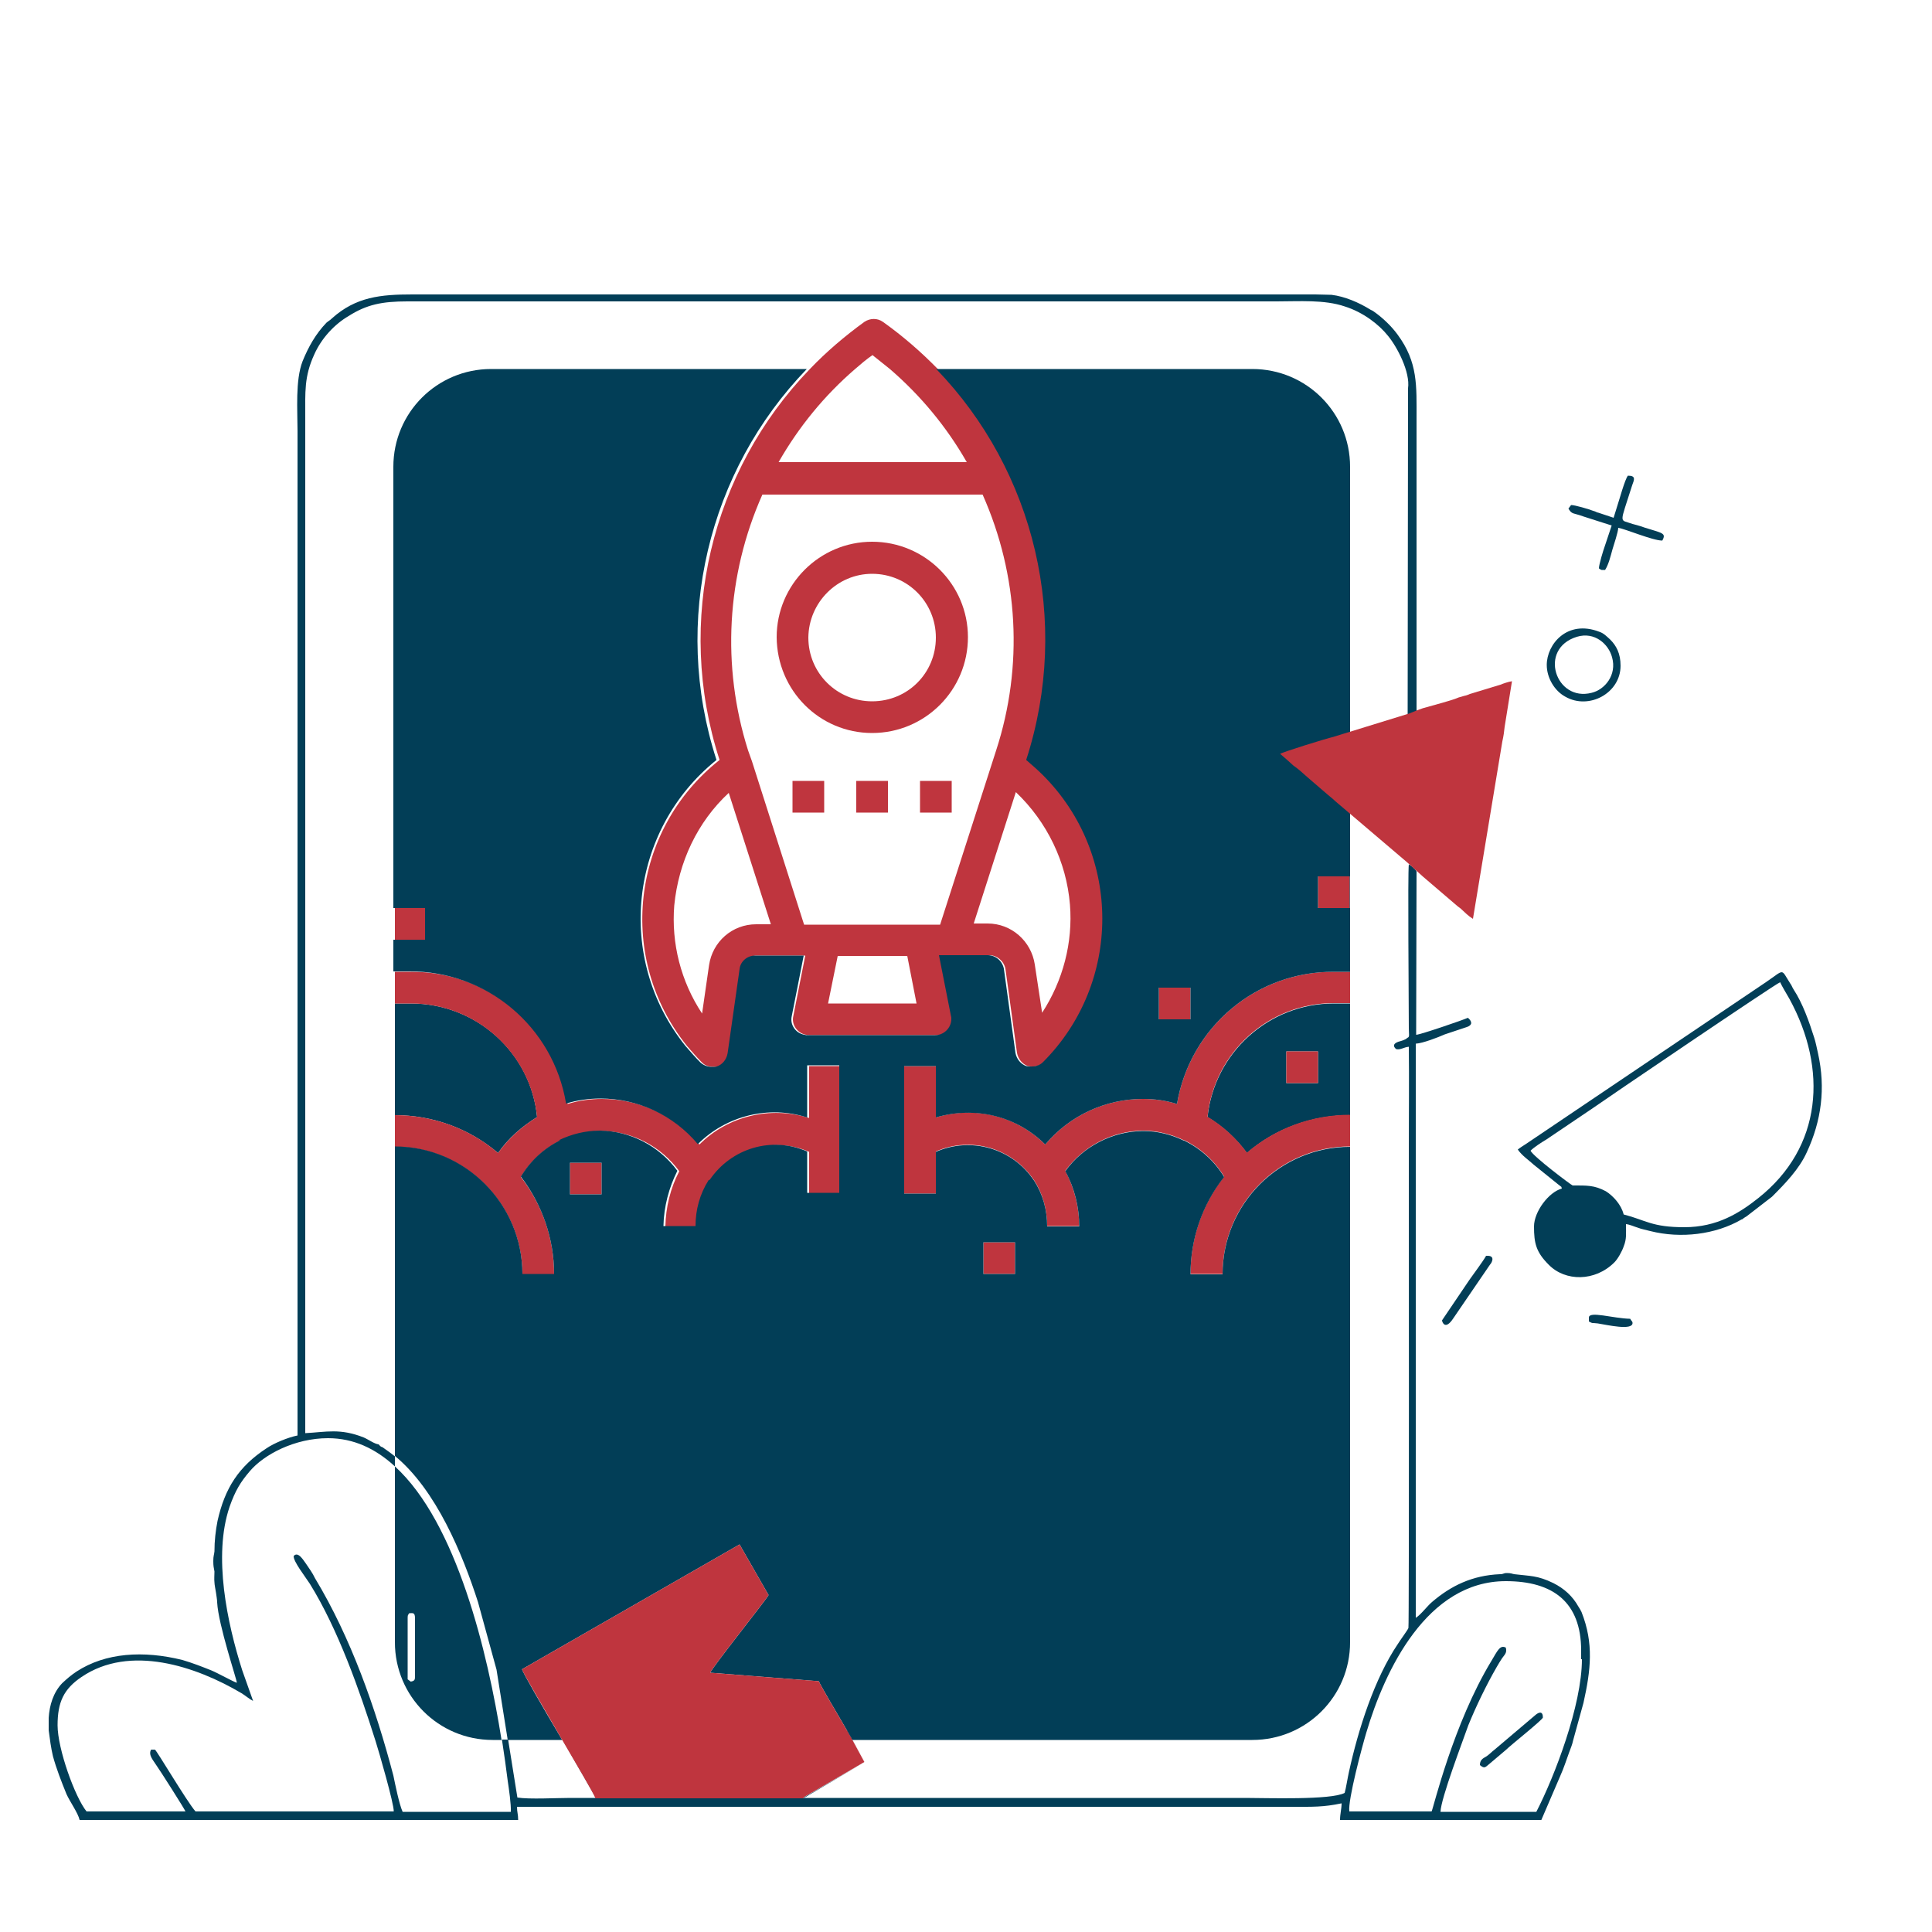 <?xml version="1.0" encoding="utf-8"?>
<!-- Generator: Adobe Illustrator 24.0.1, SVG Export Plug-In . SVG Version: 6.00 Build 0)  -->
<svg version="1.1" id="Layer_1" xmlns="http://www.w3.org/2000/svg" xmlns:xlink="http://www.w3.org/1999/xlink" x="0px" y="0px"
	 viewBox="0 0 500 500" style="enable-background:new 0 0 500 500;" xml:space="preserve">
<style type="text/css">
	.st0{fill-rule:evenodd;clip-rule:evenodd;fill:#023E57;}
	.st1{fill:none;}
	.st2{fill:#023E57;}
	.st3{fill:#BF353E;}
</style>
<path class="st0" d="M396.1,297.8c0.9-0.9,2.9-2.2,4.1-2.9l12-8.1c2.5-1.8,47.3-32.2,48.5-32.6c0.5,1.1,1.6,2.9,2.4,4.3
	c9.9,18.1,8.6,38.4-8.1,51.6c-4.8,3.8-10.6,7.5-19.1,7.5c-8.4,0-9.9-1.8-15.7-3.3c-0.6-2.5-2.7-4.8-4.6-6c-3-1.6-4.9-1.5-8.6-1.5
	C406.5,306.6,396.8,299.3,396.1,297.8z M392.8,297.5c1.1,1.6,2.8,2.7,4.1,3.9l6.7,5.4c0.6,0.5,0.4,0.1,0.6,0.8
	c-3.4,0.9-7.2,6-7.2,9.8c0,4.3,0.5,6.6,3.8,9.9c4.3,4.4,12,4.4,17-0.6c0.9-0.9,2-2.9,2.4-4.1c0.8-2,0.6-3.2,0.6-5.8
	c1,0.1,2,0.6,3,0.9c1,0.4,2.2,0.6,3.3,0.9c7.9,2,16.9,0.9,23.6-3c0.4-0.1,0.3-0.1,0.5-0.3c0.4-0.3,0.5-0.3,0.8-0.5l6.6-5.1
	c3.4-3.4,7-7.1,9-11.5c3.8-8.2,4.9-16.6,2.9-25.6c-0.3-1.3-0.6-2.9-1-4.1c-1.3-4.1-3-8.9-5.3-12.4c-0.4-0.6-0.5-1.1-0.9-1.6
	c-2.5-3.9-1.3-3.7-6.3-0.3L395,296C394.4,296.4,393.4,297,392.8,297.5z"/>
<path class="st0" d="M408.1,164.8c4.6-1.4,8.2,1.9,9.1,5.3c1.3,4.6-1.9,8.4-5.3,9.2C402.6,181.7,398,167.9,408.1,164.8z
	 M400.3,172.1c0,3.3,2,6.7,4.8,8.2c6.1,3.5,14.3-0.9,14.3-8c0-3.2-1.1-5.2-2.7-6.8c-0.9-0.8-1.6-1.6-2.8-2
	C405.6,160.3,400.3,166.7,400.3,172.1z"/>
<path class="st0" d="M417.6,134l-3.9-1.3c-0.6-0.1-0.6-0.3-1.4-0.5c-1-0.4-4.7-1.5-5.7-1.5l-0.6,0.8l-0.1,0.1c0.9,1.6,1.3,1.1,3.7,2
	l7.5,2.4l-1.8,5.4c-0.4,1.1-1.5,4.7-1.5,5.7c0.8,0.5,0.3,0.4,1.6,0.4c0.9-1.4,1.4-3.5,1.9-5.3c0.3-1,1.5-4.6,1.5-5.6
	c1.9,0.3,8.9,3.3,11.4,3.3c1.1-2,0-1.9-4.7-3.4c-1-0.4-2-0.6-3-0.9c-3.5-1.3-3.4,0.5-0.1-10c0.5-1.4,1.1-2.5-1.1-2.5
	c-0.8,1-2.2,6.2-2.8,8L417.6,134z"/>
<path class="st0" d="M373.2,341.7c0,0.4,0.8,2.7,2.9-0.5l9.5-13.9c0.5-0.5,1.4-2.3-0.6-2.3h-0.4c-0.9,1.6-3.2,4.6-4.3,6.2
	L373.2,341.7z"/>
<path class="st0" d="M383,456.8c1.3,1.1,1.4,0.5,2.8-0.6l3.9-3.3c1.3-1.3,9.4-7.7,9.6-8.4c0-1.8-1.1-1.4-2-0.6l-10.5,8.9
	c-0.8,0.6-1.4,1.3-2.2,1.8C383.7,455.1,383,455.5,383,456.8z"/>
<path class="st0" d="M411.2,341v1c1.1,0.6,0.8,0.3,2.3,0.5c2.5,0.4,9,1.9,9-0.1c0-0.5-0.4-0.6-0.6-1.1
	C417.4,341.2,411.2,339.2,411.2,341z"/>
<path class="st1" d="M221.3,95.5h8.9c-1.5-1.3-2.9-2.5-4.5-3.6C224.2,93,222.7,94.3,221.3,95.5z"/>
<path class="st2" d="M139,289.1c-1.6-16.7-15.8-29.4-32.6-29.4h-4.2v28.9c9.7,0,19.2,3.4,26.7,9.8
	C131.5,294.6,135.1,291.5,139,289.1z"/>
<path class="st2" d="M312.5,289.1c4,2.4,7.4,5.5,10.2,9.3c7.4-6.4,16.9-9.8,26.7-9.8v-28.9h-4.2
	C328.4,259.7,314.3,272.4,312.5,289.1z M341.1,280.3h-8.2v-8.2h8.2V280.3z"/>
<g>
	<path class="st3" d="M225.7,189.7c13.7,0,24.8-11.1,24.8-24.8c0-13.6-11.1-24.7-24.8-24.7c-13.6,0-24.7,11.1-24.7,24.7
		C201.1,178.7,212.1,189.7,225.7,189.7z M225.7,148.5c9.2,0,16.5,7.4,16.5,16.5c0,9.2-7.3,16.5-16.5,16.5c-9.1,0-16.5-7.3-16.5-16.5
		C209.3,155.9,216.7,148.5,225.7,148.5z"/>
	<path class="st3" d="M177.8,270.7c1.3,1.5,2.5,2.9,3.9,4.3c0.8,0.8,1.8,1.1,2.9,1.1c0.4,0,0.9,0,1.3-0.1c1.5-0.5,2.5-1.8,2.8-3.4
		l3.1-21.8c0.3-2,2-3.5,4-3.5h12.6l-3.1,15.7c-0.5,2.1,1,4.4,3.3,4.8c0.3,0.1,0.5,0.1,0.8,0.1h33c2.3,0,4.2-1.9,4.2-4.2
		c0-0.3,0-0.5-0.1-0.8l-3.1-15.7h12.6c2,0,3.8,1.5,4.2,3.5l3,21.8c0.3,1.6,1.4,2.9,2.8,3.4c0.5,0.1,0.9,0.1,1.4,0.1
		c1,0,2.1-0.4,2.9-1.1c20.5-20.5,20.5-53.8,0-74.3c-1.4-1.4-2.8-2.6-4.3-3.9v-0.1c11.6-35.9,2.2-74.7-23.3-101.1
		c-4.3-4.4-9-8.5-14.2-12.2c-1.4-1-3.3-1-4.8,0c-5.1,3.7-9.9,7.8-14.1,12.2c-25.5,26.4-35,65.2-23.4,101.1v0.1
		C163.2,214.9,159.6,248.1,177.8,270.7z M214.3,259.7l2.5-12.3h18l2.4,12.3H214.3z M276.9,234.1c0.8,9.8-1.8,19.7-7.2,28l-1.9-12.5
		c-0.9-6-6-10.6-12.2-10.6H252l10.9-34C271,212.7,276,223.1,276.9,234.1z M221.3,95.5c1.5-1.3,2.9-2.5,4.5-3.6
		c1.5,1.2,3,2.4,4.5,3.6c8,6.9,14.7,15,19.9,24.1h-48.7C206.7,110.5,213.3,102.4,221.3,95.5z M197.3,128h57
		c9.3,20.9,10.6,44.4,3.5,66.2l-0.9,2.8l-13.6,42.3h-35.2l-13.5-42.3l-1-2.8C186.7,172.4,188,148.9,197.3,128z M188.6,205.2l10.9,34
		h-3.8c-6.2,0-11.3,4.5-12.2,10.6l-1.8,12.5c-5.5-8.3-8-18.2-7.2-28C175.6,223.1,180.5,212.7,188.6,205.2z"/>
	<path class="st3" d="M209.3,289.3c-9.9-3.1-20.9-0.5-28.3,6.9c-6.3-7.5-15.5-11.8-25.2-11.8c-3,0-6,0.4-8.9,1.3
		c-3.3-19.9-20.5-34.3-40.5-34.2h-4.2v8.2h4.2c16.7,0,30.9,12.7,32.6,29.4c-3.9,2.4-7.4,5.5-10.1,9.3c-7.4-6.4-17-9.8-26.7-9.8v8.2
		c18.1,0,33,14.8,33,33h8.2c0-9.1-3-18-8.6-25.2c2.4-4,5.9-7.3,10.2-9.4h0.1c3.3-1.6,6.9-2.5,10.7-2.5c7.9,0.1,15.3,4,20,10.4
		c-2.3,4.4-3.5,9.3-3.6,14.3h8.3c0-4.3,1.1-8.3,3.4-11.9c0.1,0,0.1-0.1,0.3-0.1c5.5-8.2,16.1-11.3,25.2-7.3v10.8h8.3v-33h-8.3V289.3
		z"/>
	<path class="st3" d="M349.4,259.7v-8.2h-4.2c-20.1-0.1-37.2,14.3-40.6,34.2c-2.9-0.9-5.8-1.3-8.8-1.3c-9.7,0-19,4.3-25.3,11.8
		c-7.4-7.4-18.2-10.1-28.3-7v-13.3H234v33h8.2V298c9.1-4,19.7-0.9,25.3,7.3l0.1,0.1c2.3,3.6,3.4,7.7,3.4,11.9h8.3
		c0-5-1.3-9.9-3.6-14.3c4.7-6.4,12.1-10.3,20.1-10.4c3.6,0,7.3,0.9,10.6,2.5c0.1,0,0.1,0,0.1,0c4.3,2.1,7.9,5.4,10.3,9.4
		c-5.7,7.2-8.7,16.1-8.7,25.2h8.3c0-18.1,14.7-33,33-33v-8.2c-9.8,0-19.2,3.4-26.7,9.8c-2.8-3.8-6.2-6.9-10.2-9.3
		c1.8-16.7,15.8-29.4,32.7-29.4H349.4z"/>
	<rect x="205.1" y="202.1" class="st3" width="8.2" height="8.2"/>
	<rect x="221.6" y="202.1" class="st3" width="8.2" height="8.2"/>
	<rect x="238.1" y="202.1" class="st3" width="8.2" height="8.2"/>
	<rect x="147.5" y="300.9" class="st3" width="8.2" height="8.2"/>
	<rect x="102.2" y="235" class="st3" width="8.2" height="8.2"/>
	<rect x="332.9" y="272.1" class="st3" width="8.2" height="8.2"/>
	<rect x="299.9" y="255.6" class="st3" width="8.2" height="8.2"/>
	<rect x="254.5" y="321.5" class="st3" width="8.2" height="8.2"/>
	<rect x="341.1" y="226.8" class="st3" width="8.2" height="8.2"/>
</g>
<path class="st1" d="M367,183.9l-0.5,0.2v0.1C366.6,184,366.8,184,367,183.9z"/>
<rect x="299.9" y="255.6" class="st1" width="8.2" height="8.2"/>
<rect x="341.1" y="226.8" class="st1" width="8.2" height="8.2"/>
<rect x="147.5" y="300.9" class="st1" width="8.2" height="8.2"/>
<rect x="254.5" y="321.5" class="st1" width="8.2" height="8.2"/>
<path class="st1" d="M133.9,465.3c3,0.5,10.1,0.1,13.7,0.1c2.2,0,4.4,0,6.6,0c-0.7-1.5-4.5-8.1-8.6-15.1h-14.1L133.9,465.3z"/>
<path class="st2" d="M123.7,414.6l4.8,17.5l2.9,18.2h14.1c-5-8.4-10.2-17.4-10.4-18.3l56.3-32.3l7.5,13.1
	c-0.9,1.6-14.8,19-15.1,20.1l28.1,2.2c0.4,1,5.1,9,6,10.5l2.7,4.7h103.5c14,0,25.3-11.3,25.3-25.3V296.8c-18.2,0-33,14.8-33,33h-8.3
	c0-9.1,3-18,8.7-25.2c-2.4-4-6-7.3-10.3-9.4c0,0,0,0-0.1,0c-3.3-1.6-6.9-2.5-10.6-2.5c-8,0.1-15.5,4-20.1,10.4
	c2.4,4.4,3.6,9.3,3.6,14.3H271c0-4.3-1.1-8.3-3.4-11.9l-0.1-0.1c-5.5-8.2-16.2-11.3-25.3-7.3v10.8H234v-33h8.2v13.3
	c10.1-3,20.9-0.4,28.3,7c6.3-7.5,15.6-11.8,25.3-11.8c3,0,5.9,0.4,8.8,1.3c3.4-19.9,20.5-34.3,40.6-34.2h4.2V120.8
	c0-14-11.3-25.3-25.3-25.3h-81.8c25.5,26.4,34.9,65.2,23.3,101.1v0.1c1.5,1.3,2.9,2.5,4.3,3.9c20.5,20.5,20.5,53.8,0,74.3
	c-0.8,0.8-1.9,1.1-2.9,1.1c-0.5,0-0.9,0-1.4-0.1c-1.4-0.5-2.5-1.8-2.8-3.4l-3-21.8c-0.4-2-2.1-3.5-4.2-3.5h-12.6l3.1,15.7
	c0.1,0.3,0.1,0.5,0.1,0.8c0,2.3-1.9,4.2-4.2,4.2h-33c-0.3,0-0.5,0-0.8-0.1c-2.3-0.4-3.8-2.6-3.3-4.8l3.1-15.7h-12.6
	c-2,0-3.8,1.5-4,3.5l-3.1,21.8c-0.3,1.6-1.3,2.9-2.8,3.4c-0.4,0.1-0.9,0.1-1.3,0.1c-1.1,0-2.1-0.4-2.9-1.1c-1.4-1.4-2.6-2.8-3.9-4.3
	c-18.2-22.6-14.6-55.8,8-74v-0.1c-11.6-35.9-2.1-74.7,23.4-101.1h-81.7c-14,0-25.3,11.3-25.3,25.3V235h8.2v8.2h-8.2v8.2h4.2
	c20-0.1,37.2,14.3,40.5,34.2c2.9-0.9,5.9-1.3,8.9-1.3c9.7,0,18.9,4.3,25.2,11.8c7.4-7.4,18.4-10.1,28.3-6.9v-13.5h8.3v33h-8.3V298
	c-9.1-4-19.6-0.9-25.2,7.3c-0.1,0-0.1,0.1-0.3,0.1c-2.3,3.6-3.4,7.7-3.4,11.9h-8.3c0.1-5,1.4-9.9,3.6-14.3
	c-4.7-6.4-12.1-10.3-20-10.4c-3.8,0-7.4,0.9-10.7,2.5H145c-4.3,2.1-7.8,5.4-10.2,9.4c5.5,7.2,8.6,16.1,8.6,25.2h-8.2
	c0-18.1-14.8-33-33-33v80.1C112.9,385.6,119.7,402.2,123.7,414.6z M254.5,321.5h8.2v8.2h-8.2V321.5z M341.1,226.8h8.2v8.2h-8.2
	V226.8z M299.9,255.6h8.2v8.2h-8.2V255.6z M147.5,300.9h8.2v8.2h-8.2V300.9z"/>
<path class="st1" d="M102.2,425v-45.5c-5-4.5-10.7-7.3-17.3-7.3c-8.6,0-16.6,4.2-20.3,8.6c-2.3,2.8-3.7,4.9-5.2,9.2
	c-4.3,12.7-0.6,30.2,3.3,42.3l2.8,7.9c-1-0.5-2-1.4-3-2c-11.8-7-28.9-12.7-41.4-4.2c-4.6,3.2-6.2,6.6-6.2,12.5
	c0,6.1,4.4,18.6,7.5,22.3H48c-0.1-0.6-6.7-10.8-7.5-11.9c-0.8-1.3-2.2-2.7-1.4-4.1h1c0.5,0.3,8.4,13.4,10.5,16h51.2
	c0.1-1.9-3.9-15.7-4.7-18.2c-4.2-13.3-9.6-28.9-17-40.7c-1.3-2-4.3-5.8-4.2-7.2c1.1-1.4,2.7,1.4,3.2,2c0.8,1.1,1.6,2.4,2.3,3.7
	c9.2,15.3,15.7,33.6,20.3,51.1c0.5,2.4,1.5,7.3,2.4,9.4h28c0.1-1.9-0.5-6-0.8-8c-0.4-3.1-0.9-6.7-1.5-10.7h-2.3
	C113.6,450.3,102.2,439,102.2,425z"/>
<path class="st2" d="M102.2,379.5V425c0,14,11.3,25.3,25.3,25.3h2.3C126.2,427.6,118.2,394.1,102.2,379.5z M105.5,419
	c0-1,0-0.9,0.4-1.5c0.9,0,1.5-0.3,1.5,1.3v14.8c0,1.1,0,1.4-1.1,1.6l-0.8-0.6V419z"/>
<path class="st1" d="M389.9,409.4c-20.4,0-31.3,22.9-36.1,39.2c-1,3.3-4.8,17.4-4.4,20.4h21.3c0.5-1,5.6-22.7,15.5-39
	c1.5-2.5,2.2-4.2,3.7-3.4c0.4,1.4-0.4,1.9-1,2.8c-0.5,0.8-0.9,1.4-1.4,2.3c-2.7,4.4-5.4,10.3-7.3,15c-1.4,4.1-7.1,18.9-7.2,22.4
	h24.8c4.7-9.1,11.8-27.6,11.8-39.5v-2C409.4,414.8,402.1,409.4,389.9,409.4z"/>
<polygon class="st2" points="364.6,184.7 366.5,184.1 366.5,184 364.6,184.7 "/>
<path class="st1" d="M389.9,409.4c-20.4,0-31.3,22.9-36.1,39.2c-1,3.3-4.8,17.4-4.4,20.4h21.3c0.5-1,5.6-22.7,15.5-39
	c1.5-2.5,2.2-4.2,3.7-3.4c0.4,1.4-0.4,1.9-1,2.8c-0.5,0.8-0.9,1.4-1.4,2.3c-2.7,4.4-5.4,10.3-7.3,15c-1.4,4.1-7.1,18.9-7.2,22.4
	h24.8c4.7-9.1,11.8-27.6,11.8-39.5v-2C409.4,414.8,402.1,409.4,389.9,409.4z"/>
<path class="st2" d="M409.3,417.2c-0.3-0.6-0.4-0.8-0.8-1.4c-1.5-2.7-3.7-4.7-6.5-6.1c-4.1-2-6-1.8-10.1-2.3
	c-0.6-0.1-0.8-0.3-1.9-0.3c-1,0-0.8,0.3-1.8,0.3c-7.2,0.3-12.7,3-17.6,7.2c-1.3,1.1-2.8,3.2-4.2,4.1V270.1c1.8-0.1,5.7-1.6,7.5-2.4
	l5.7-1.9c1.5-0.5,1.4-1.4,0.4-2.3c0,0-0.1,0-0.1-0.1c-1.3,0.6-12.4,4.4-13.4,4.4l0.1-42.3c-0.5-0.8-1.3-1.4-2-1.8
	c-0.3,2.3,0,36,0,42.4c0,1.6,0.3,2.3-0.4,2.5c-0.4,0.5-1.6,0.8-2.3,1c-1.1,0.4-1.6,1-0.6,1.9c1.1,0.3,2-0.5,3.3-0.6
	c0.1,8.6,0,17.4,0,26c0,9.1,0.1,123.7-0.1,124.4c0,0.3-2.3,3.4-2.7,4.1c-6.1,9-10.3,22.2-12.7,33.2c-0.3,1.3-0.8,4.4-1.1,5.4
	c-3.5,1.9-20.4,1.3-25.7,1.3c-38.1,0-76.2,0-114.4,0h-53.7c-2.2,0-4.4,0-6.6,0c-3.5,0-10.6,0.4-13.7-0.1l-2.4-15h-1.6
	c0.6,3.9,1.1,7.5,1.5,10.7c0.3,2,0.9,6.1,0.8,8h-28c-0.9-2-1.9-7-2.4-9.4c-4.6-17.5-11-35.7-20.3-51.1c-0.6-1.3-1.5-2.5-2.3-3.7
	c-0.5-0.6-2-3.4-3.2-2c-0.1,1.4,2.9,5.2,4.2,7.2c7.3,11.8,12.8,27.4,17,40.7c0.8,2.5,4.8,16.3,4.7,18.2H50.6
	c-2.2-2.5-10-15.7-10.5-16h-1c-0.8,1.4,0.6,2.8,1.4,4.1c0.8,1.1,7.3,11.3,7.5,11.9H22.4c-3-3.7-7.5-16.2-7.5-22.3
	c0-6,1.6-9.4,6.2-12.5c12.5-8.5,29.6-2.8,41.4,4.2c1,0.6,2,1.5,3,2l-2.8-7.9c-3.9-12.2-7.6-29.6-3.3-42.3c1.5-4.3,2.9-6.5,5.2-9.2
	c3.7-4.4,11.7-8.6,20.3-8.6c6.6,0,12.3,2.7,17.3,7.3v-2.6c-0.9-0.7-1.8-1.4-2.7-2c-0.4-0.3-0.5-0.4-0.9-0.5
	c-0.6-0.5-0.3-0.3-0.6-0.6c-1.1-0.1-2.7-1.3-3.9-1.8c-6.1-2.4-9.6-1.4-15.1-1.1V108.1c0-6.7-0.3-10.6,2.3-16.3
	c1.9-4.3,5.3-7.9,8.9-10c4.7-3,8.7-3.8,15.2-3.8h225c5.8,0,12.3-0.5,17.6,1.3c4.8,1.5,8.9,4.7,11.2,7.6c2.4,2.9,5.8,9.4,5.2,13.6
	l-0.1,84.5l0.4-0.1l1.9-0.7v-75.7c0-8.7,0.4-14.7-4.9-21.9c-1.6-2.2-3.9-4.4-6.2-6c-0.4-0.3-0.6-0.3-0.9-0.5
	c-2.9-1.8-6.6-3.4-10-3.8c-1.3,0-2.7-0.1-4.2-0.1h-17.1H106.7c-8.1,0-14.6,0.6-20.8,6.2c-0.5,0.5-0.8,0.6-1.4,1.1
	c-2.8,2.9-4.7,6.3-6.2,10c-1.9,4.9-1.3,12.7-1.3,18v260c-2.5,0.5-6.1,2-8,3.3c-7.2,4.7-10.8,10.3-12.7,18.8
	c-0.5,2.5-0.8,5.2-0.8,7.9c-0.1,1-0.3,1.1-0.3,2.5c0,1.3,0.1,1.6,0.3,2.7c0,0.9-0.1,2,0,2.8c0,0.6,0.3,2,0.4,2.7
	c0.1,0.8,0.3,1.8,0.3,2.5c0.3,5.8,5.1,20,5.1,20.8c-1-0.3-4.9-2.5-6.6-3.2c-2.5-1-4.8-1.9-7.5-2.7c-10.1-2.5-19.9-1.9-27.4,3
	c-1.5,1-2.4,1.8-3.7,3c-2.3,2.4-3.3,5.7-3.5,9v3.2c0.3,2.3,0.6,4.6,1.1,6.7c0.9,3.3,2.2,6.6,3.5,9.8c0.9,2,3,4.9,3.4,6.7h113.5
	c0-1.5-0.3-2-0.3-3.4h201c4.8,0,7.7,0.1,12.4-0.9c0,1.5-0.4,2.7-0.4,4.3h52.1l4.9-11.4c0.9-2,1.5-3.9,2.3-6.1c0.4-1.1,0.8-2,1-3
	l2.7-9.8C411.7,432.2,412.5,425.3,409.3,417.2z M409.4,429.4c0,11.9-7.1,30.4-11.8,39.5h-24.8c0.1-3.5,5.8-18.4,7.2-22.4
	c1.9-4.7,4.7-10.5,7.3-15c0.5-0.9,0.9-1.5,1.4-2.3c0.6-0.9,1.4-1.4,1-2.8c-1.5-0.8-2.2,0.9-3.7,3.4c-9.9,16.3-15,38-15.5,39h-21.3
	c-0.4-3,3.4-17.1,4.4-20.4c4.8-16.2,15.7-39.2,36.1-39.2c12.2,0,19.5,5.4,19.5,18V429.4z"/>
<path class="st2" d="M220.6,450.3l3.3,5.7l-4.6-8l-63.6-2.5l-10.7,3.7l9.3,16.2c-0.7-1.5-4.5-8.1-8.6-15.1H220.6z"/>
<path class="st2" d="M207.9,465.4l15.9-9.4l-14.1,8.2C208.9,464.7,208.4,464.8,207.9,465.4z"/>
<path class="st3" d="M220.6,450.3l-2.7-4.7c-0.9-1.5-5.6-9.5-6-10.5l-28.1-2.2c0.3-1.1,14.2-18.5,15.1-20.1l-7.5-13.1L135.1,432
	c0.2,0.9,5.5,9.8,10.4,18.3c4.1,7,8,13.6,8.6,15.1h53.7c0.5-0.5,0.9-0.7,1.8-1.2l14.1-8.2L220.6,450.3z"/>
<path class="st3" d="M364.6,184.7L364.6,184.7l-0.4,0.1v0l-18.8,5.8l-0.3,0.1c-1.8,0.4-13.1,3.9-13.8,4.4c1.1,0.9,2.3,2,3.4,3
	c1.3,0.9,2.4,1.9,3.5,2.9c1.9,1.6,5.4,4.7,6.9,5.9l0.3,0.3l18.8,16l4.1,3.7l9,7.7c0.5,0.4,0.5,0.3,1,0.8c0.9,0.8,1.6,1.6,2.9,2.4
	l7.6-45.9c0.3-1.3,0.5-2.7,0.6-3.8l1.9-11.8c-0.8,0.1-2.3,0.6-3,0.9l-7.9,2.4c-0.8,0.3-0.6,0.3-1.5,0.5c-0.4,0.1-1,0.3-1.4,0.4
	c-1.5,0.7-6.5,2-9.3,2.8l-1.4,0.5c-0.2,0.1-0.4,0.2-0.5,0.2L364.6,184.7z"/>
</svg>
